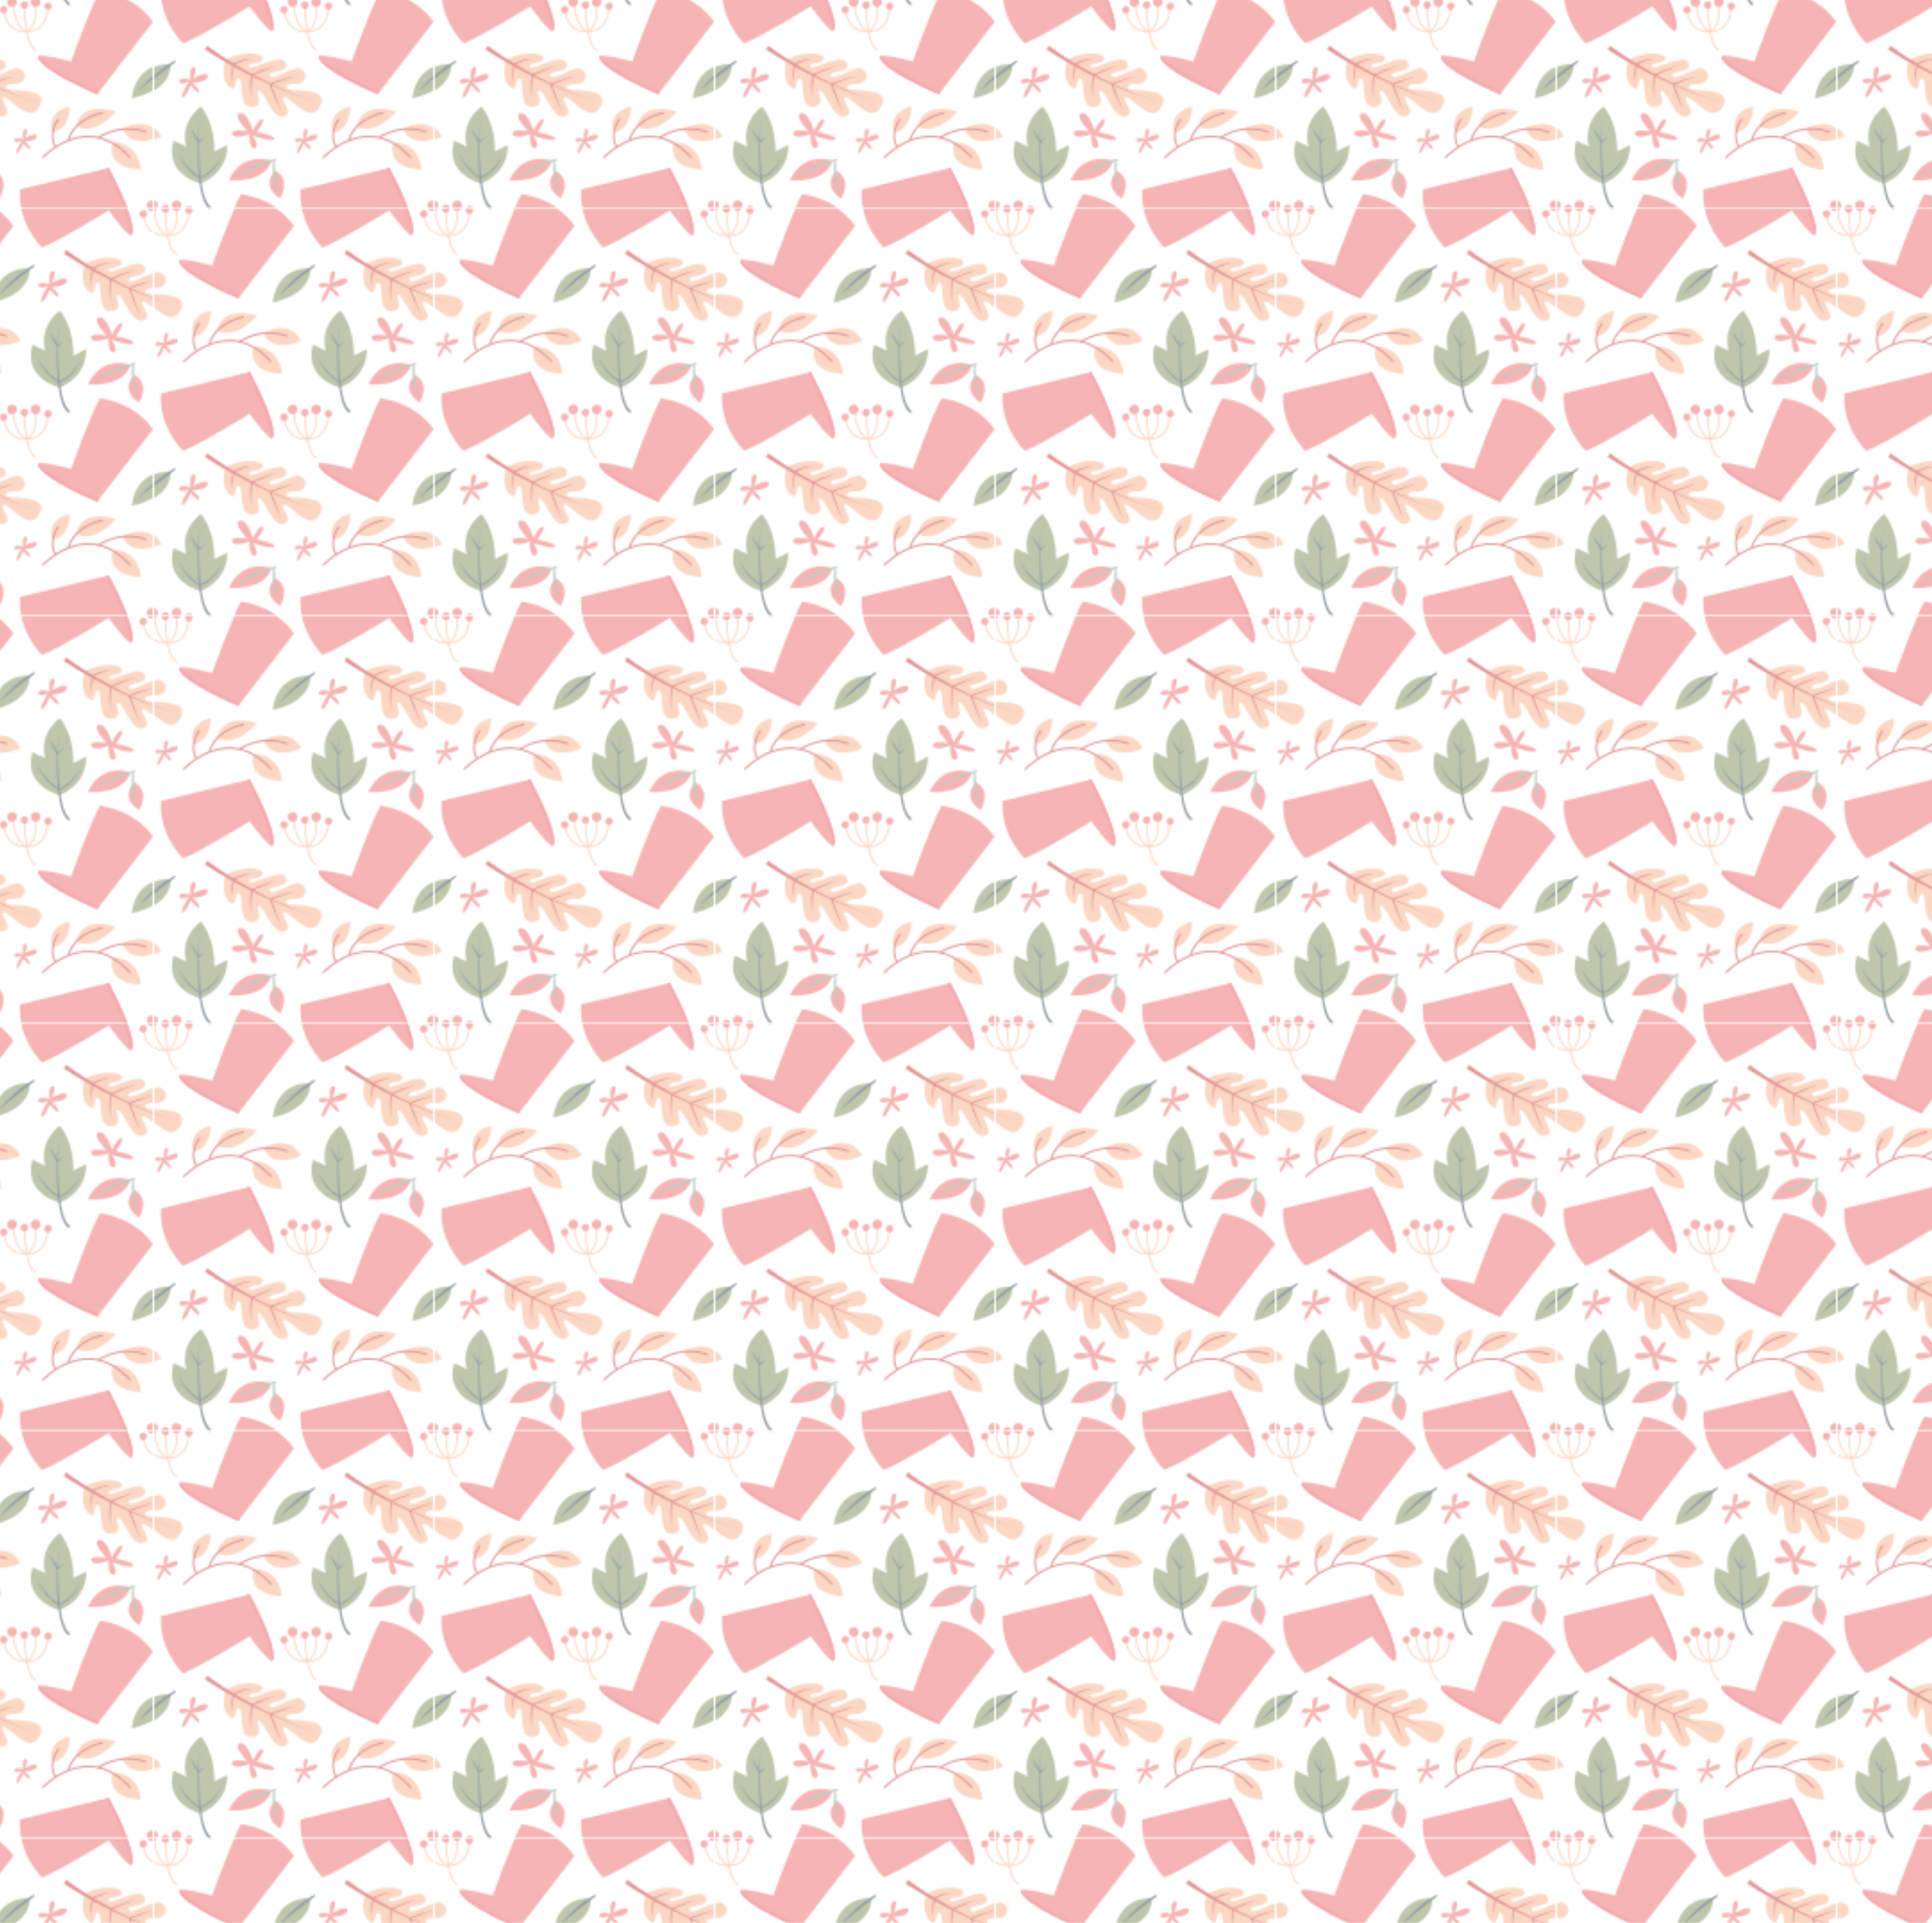 <svg id="Capa_1" data-name="Capa 1" xmlns="http://www.w3.org/2000/svg" xmlns:xlink="http://www.w3.org/1999/xlink" viewBox="0 0 1081.18 1075.9"><defs><style>.cls-1,.cls-5,.cls-6{fill:none;}.cls-2{fill:#f7b089;}.cls-3{fill:#ed6a6a;}.cls-4{fill:#ea525d;}.cls-5{stroke:#f7b089;stroke-width:0.82px;}.cls-5,.cls-6{stroke-miterlimit:10;}.cls-6{stroke:#ca3237;stroke-width:0.94px;}.cls-7{fill:#749e88;}.cls-8{fill:#7d8e5a;}.cls-9{fill:#2e3f51;}.cls-10{fill:#ca3237;}.cls-11{opacity:0.5;fill:url(#Nueva_muestra_de_motivo_10);}</style><pattern id="Nueva_muestra_de_motivo_10" data-name="Nueva muestra de motivo 10" width="156.22" height="227.57" patternTransform="translate(86.37 116.95)" patternUnits="userSpaceOnUse" viewBox="0 0 156.22 227.57"><rect class="cls-1" width="156.22" height="227.57"/><path class="cls-2" d="M133.81,190.61S128.3,204.86,149.4,206C149.4,206,149.33,191.49,133.81,190.61Z"/><path class="cls-2" d="M139.09,183s14.74-8.05,21.07,4.48C160.16,187.44,144.32,195.54,139.09,183Z"/><path class="cls-2" d="M113.29,181.94s1.23-14.56,22.22-8.46C135.51,173.48,124.32,187.13,113.29,181.94Z"/><path class="cls-2" d="M100,185.21s-4.48-10.94,9.61-14.53C109.64,170.68,110.29,183.29,100,185.21Z"/><path class="cls-3" d="M131.46,205s16.18,29.46,12.92,36.91c-1.24,2.82-12.95-13.46-12.95-13.46s-27.92,17.26-37.31,20.71c0,0-13.61-13.12-12.26-32.11Z"/><path class="cls-4" d="M143.48,242.09c.43.18.75.12.9-.23,3.26-7.45-12.92-36.91-12.92-36.91l-1.34.33C133.7,212.06,144.74,233.85,143.48,242.09Z"/><path class="cls-5" d="M150.68,229.58s.24,13.33,13.12,12.95S175.52,227,175.52,227"/><path class="cls-5" d="M156.19,228s.53,12,7.61,14.55c0,0,6.39-3.35,4.79-15.16"/><path class="cls-3" d="M155.62,228.69a2.54,2.54,0,0,0,1.88-.91,2.83,2.83,0,0,0,.67-2,2.49,2.49,0,0,0-2.69-2.49,2.85,2.85,0,0,0-1.38.42,2.93,2.93,0,0,0-1,1,2.49,2.49,0,0,0-.34,1.38,2.71,2.71,0,0,0,.88,1.88A2.58,2.58,0,0,0,155.62,228.69Z"/><path class="cls-6" d="M94.37,199.38s24.95-26.88,49.27,0"/><path class="cls-6" d="M152.6,185.05s-12.41-5.81-27,3"/><path class="cls-6" d="M108.84,189.7s2.17-11.78,19.35-15.51"/><path class="cls-6" d="M101.75,193.41s-4.83-6.92,1.7-15.88"/><path class="cls-3" d="M84.66,188.37s6.55-3.76,6.57-1.08-6.79,3-6.79,3,3.6,2.83,3,4-3.81-2.89-3.81-2.89-2.47,5.92-3.64,5.31,2.81-6.86,2.81-6.86-4.36,1.66-4.22-.38,5-.56,5-.56-.86-5.46,1.29-5.72S84.66,188.37,84.66,188.37Z"/><path class="cls-2" d="M-17.13,183s14.74-8.05,21.07,4.48C3.94,187.44-11.9,195.54-17.13,183Z"/><path class="cls-3" d="M65.59,201s-16-6-23.92,10.93C41.67,212,61.51,214,65.59,201Z"/><path class="cls-7" d="M68.3,200.22s.09.52-.12.47l-.71.26c-.62.22-1.5.55-2.56.92l-1.72.6c-.61.2-1.22.47-1.87.71-1.29.51-2.69,1-4.08,1.53s-2.73,1.16-4,1.68c-.64.28-1.29.49-1.87.76l-1.63.75c-1,.47-1.89.82-2.49,1.08l-1,.4.86-.56c.55-.34,1.32-.85,2.28-1.41l1.55-.93c.55-.33,1.17-.62,1.79-.93,1.25-.63,2.61-1.28,4-1.93s2.81-1.12,4.14-1.61c.67-.24,1.3-.53,1.93-.69l1.75-.5,2.64-.71.74-.2C68,199.76,68.31,200.24,68.3,200.22Z"/><path class="cls-3" d="M67.72,206.64s-8.88,7.6,2.58,15.53C70.3,222.17,77,211.64,67.72,206.64Z"/><path class="cls-7" d="M67,200.61s.5.07.4.2,0,.32,0,.57c0,.49.07,1.18.1,2,0,.42,0,.88,0,1.36s.08,1,.11,1.49c.1,1,.15,2.13.22,3.23s.29,2.2.4,3.23c.07.52.08,1,.18,1.5l.23,1.33c.26,1.65.39,2.78.39,2.78s-.4-1.06-.93-2.68l-.42-1.31a14.62,14.62,0,0,1-.35-1.48c-.22-1-.42-2.15-.63-3.26s-.23-2.26-.29-3.32c0-.53-.1-1-.07-1.52s0-.94.06-1.35c0-.84.1-1.54.12-2l0-.57C66.53,200.67,67.05,200.61,67,200.61Z"/><path class="cls-3" d="M47,277.56s-31-12.82-33.14-20.68c-.81-3,18.51,2.37,18.51,2.37s11-31,16.15-39.53c0,0,18.82,1.7,29.63,17.35Z"/><path class="cls-8" d="M26,213.81s-20.71-4.91-15.25-24l7.17,3.28S13.4,180.51,26,170.68c0,0,7.64,7.64,7.64,25.12l7.09-3.55S42.29,206.72,26,213.81Z"/><path class="cls-9" d="M25.25,178.32s-.17,3.16-.24,7.9-.05,11.05.38,17.34c.2,3.15.49,6.28.92,9.2.2,1.45.46,2.85.73,4.17.14.65.31,1.28.45,1.9l.5,1.74c.2.55.37,1.08.56,1.57s.39.94.59,1.35.41.8.62,1.13l.61.88a5.39,5.39,0,0,0,1,1l.39.31L31.05,228l-.51-.39a7.53,7.53,0,0,1-1.23-1.27c-.2-.3-.42-.65-.67-1s-.42-.8-.65-1.25-.39-.95-.6-1.46-.36-1.08-.55-1.66-.31-1.18-.48-1.81-.28-1.29-.41-2c-.25-1.35-.48-2.78-.66-4.26-.36-2.95-.59-6.12-.71-9.29A233.36,233.36,0,0,1,25.25,178.32Z"/><path class="cls-9" d="M13.42,196.62a29.53,29.53,0,0,0,2.33,4c.43.65.89,1.27,1.36,1.89l.73.91c.24.3.51.58.77.87.51.58,1.06,1.12,1.6,1.68s1.12,1.06,1.73,1.54,1.21.95,1.84,1.4,1.3.82,1.94,1.25l-.32,0a13.21,13.21,0,0,0,1.87-.81,19,19,0,0,0,1.79-1.05c.58-.38,1.13-.8,1.67-1.23s1.06-.9,1.57-1.37c.26-.24.5-.49.74-.74a8.63,8.63,0,0,0,.71-.77l.69-.79.64-.83c.45-.53.81-1.14,1.22-1.71.21-.28.37-.6.56-.9l.55-.9L37,200c-.16.32-.3.64-.48.95-.36.6-.68,1.24-1.09,1.82a19.07,19.07,0,0,1-1.26,1.73c-.21.28-.44.55-.68.82s-.47.53-.72.79a18.07,18.07,0,0,1-1.56,1.47,19.69,19.69,0,0,1-1.7,1.31A19.21,19.21,0,0,1,27.63,210a13.85,13.85,0,0,1-2,.9l-.17.06-.15-.09c-.67-.43-1.37-.82-2-1.3s-1.28-1-1.87-1.47-1.17-1.07-1.75-1.61-1.1-1.14-1.58-1.77c-.25-.31-.51-.6-.74-.93l-.7-1c-.45-.65-.88-1.31-1.28-2A23.61,23.61,0,0,1,13.42,196.62Z"/><path class="cls-9" d="M20.24,183a43.59,43.59,0,0,1,2.58,3.64c.81,1.25,1.56,2.52,2.27,3.82l-.56-.09a41.14,41.14,0,0,1,3.55-2.72,42.9,42.9,0,0,1-3,3.27l-.32.31-.25-.39q-1.2-1.87-2.27-3.83A40.13,40.13,0,0,1,20.24,183Z"/><path class="cls-5" d="M-5.54,229.58s.24,13.33,13.12,12.95S19.3,227,19.3,227"/><path class="cls-5" d="M0,228s.52,12,7.61,14.55c0,0,6.39-3.35,4.79-15.16"/><path class="cls-3" d="M19.48,230.43a1.93,1.93,0,0,0,1.44-.7,2.18,2.18,0,0,0,.52-1.56,1.93,1.93,0,0,0-2.07-1.91,2.23,2.23,0,0,0-1.05.33,2.11,2.11,0,0,0-.78.79,1.87,1.87,0,0,0-.26,1.05,2.1,2.1,0,0,0,.67,1.45A2,2,0,0,0,19.48,230.43Z"/><path class="cls-3" d="M6.29,229.76a2,2,0,0,0,1.44-.71,2.13,2.13,0,0,0,.51-1.55,1.9,1.9,0,0,0-2.06-1.91,2.12,2.12,0,0,0-1.06.32,2.19,2.19,0,0,0-.78.79,1.87,1.87,0,0,0-.25,1.06,2,2,0,0,0,.67,1.44A2,2,0,0,0,6.29,229.76Z"/><path class="cls-3" d="M-.6,228.69a2.56,2.56,0,0,0,1.88-.91,2.83,2.83,0,0,0,.67-2,2.51,2.51,0,0,0-.84-1.87,2.52,2.52,0,0,0-1.85-.62,2.85,2.85,0,0,0-1.38.42,2.93,2.93,0,0,0-1,1,2.49,2.49,0,0,0-.34,1.38A2.71,2.71,0,0,0-2.59,228,2.57,2.57,0,0,0-.6,228.69Z"/><path class="cls-3" d="M12.56,228.68a2.54,2.54,0,0,0,1.88-.91,2.83,2.83,0,0,0,.67-2,2.49,2.49,0,0,0-2.69-2.49,2.78,2.78,0,0,0-1.37.42,2.88,2.88,0,0,0-1,1,2.4,2.4,0,0,0-.33,1.38,2.66,2.66,0,0,0,.87,1.88A2.58,2.58,0,0,0,12.56,228.68Z"/><path class="cls-3" d="M52.08,184.56s-8.55-9.08-4.25-10.13,7.33,9.78,7.33,9.78,3.17-6.86,5.27-6.42S57.25,185,57.25,185s10.44,1.7,9.92,3.82-12.1-1.9-12.1-1.9,4.33,6.38,1,6.93S53.25,186,53.25,186s-8.45,3.46-9.67.1S52.08,184.56,52.08,184.56Z"/><path class="cls-8" d="M165.46,147s-18.31-2.1-21.12,19.06C144.34,166.07,165.33,162.69,165.46,147Z"/><path class="cls-9" d="M168,145.34s.26.55,0,.55l-.65.5c-.56.42-1.36,1-2.33,1.76l-1.58,1.16c-.57.4-1.11.87-1.7,1.33-1.17,1-2.45,1.9-3.71,2.88s-2.44,2.08-3.61,3c-.56.49-1.17.91-1.67,1.39l-1.45,1.3c-.89.81-1.68,1.45-2.21,1.92s-.86.71-.86.71L149,161c.46-.53,1.09-1.33,1.9-2.24l1.3-1.47c.45-.53,1-1,1.54-1.56,1.09-1.06,2.28-2.17,3.46-3.28s2.53-2.06,3.74-3c.62-.45,1.17-1,1.77-1.31l1.64-1.06c1-.66,1.88-1.18,2.48-1.56l.7-.43C167.56,144.9,168,145.36,168,145.34Z"/><path class="cls-2" d="M55.7,76.82S50.19,91.08,71.29,92.21C71.29,92.21,71.22,77.71,55.7,76.82Z"/><path class="cls-2" d="M61,69.18s14.74-8.06,21.07,4.47C82.05,73.65,66.21,81.75,61,69.18Z"/><path class="cls-2" d="M35.18,68.16s1.23-14.57,22.22-8.47C57.4,59.69,46.2,73.34,35.18,68.16Z"/><path class="cls-2" d="M21.92,71.42s-4.48-10.94,9.61-14.53C31.53,56.89,32.18,69.5,21.92,71.42Z"/><path class="cls-8" d="M9.24,147s-18.31-2.1-21.12,19.06C-11.88,166.07,9.1,162.69,9.24,147Z"/><path class="cls-9" d="M11.76,145.34s.26.55,0,.55l-.65.5c-.57.42-1.36,1-2.34,1.76l-1.57,1.16c-.57.4-1.11.87-1.7,1.33-1.17,1-2.45,1.9-3.71,2.88s-2.44,2.08-3.61,3c-.57.49-1.17.91-1.67,1.39l-1.45,1.3c-.89.81-1.68,1.45-2.21,1.92l-.86.71.7-.86c.46-.53,1.1-1.33,1.91-2.24l1.3-1.47c.45-.53,1-1,1.54-1.56,1.09-1.06,2.28-2.17,3.46-3.28s2.53-2.06,3.74-3c.62-.45,1.17-1,1.76-1.31l1.64-1.06c1-.66,1.89-1.18,2.49-1.56l.69-.43C11.34,144.9,11.78,145.36,11.76,145.34Z"/><path class="cls-3" d="M143.7,87.24s-16-6-23.92,10.93C119.78,98.17,139.62,100.23,143.7,87.24Z"/><path class="cls-7" d="M146.41,86.43s.09.52-.11.47l-.72.26-2.56.93-1.72.59c-.61.21-1.22.47-1.87.71-1.29.52-2.69,1-4.08,1.53s-2.73,1.16-4,1.68c-.64.28-1.29.49-1.86.77s-1.14.51-1.64.75c-1,.46-1.89.81-2.49,1.08l-1,.39.85-.55c.55-.34,1.32-.85,2.29-1.42l1.55-.92c.54-.34,1.16-.62,1.78-.94,1.26-.63,2.61-1.27,4-1.92s2.81-1.13,4.14-1.62c.67-.23,1.3-.52,1.93-.68l1.75-.5c1.09-.31,2-.54,2.64-.72l.74-.19C146.14,86,146.42,86.45,146.41,86.43Z"/><path class="cls-3" d="M145.83,92.86s-8.88,7.6,2.58,15.52C148.41,108.38,155.13,97.85,145.83,92.86Z"/><path class="cls-7" d="M145.14,86.82s.49.07.39.2,0,.33,0,.57c0,.49.07,1.19.1,2q0,.63,0,1.35c0,.48.08,1,.11,1.49.1,1,.15,2.13.22,3.23s.29,2.2.4,3.24c.08.51.08,1,.18,1.49l.23,1.33c.26,1.66.39,2.78.39,2.78s-.4-1.06-.93-2.67l-.42-1.31a14.83,14.83,0,0,1-.35-1.49c-.22-1-.42-2.14-.63-3.26s-.22-2.25-.29-3.31c0-.53-.1-1-.07-1.53s0-.93.06-1.35c0-.84.1-1.54.12-2l0-.57C144.64,86.89,145.16,86.82,145.14,86.82Z"/><path class="cls-3" d="M125.07,163.77S94,151,91.93,143.09c-.8-3,18.51,2.38,18.51,2.38s11-31,16.15-39.54c0,0,18.82,1.7,29.63,17.35Z"/><path class="cls-4" d="M92.48,142.34c-.44.14-.65.38-.55.75,2.11,7.86,33.14,20.68,33.14,20.68l.84-1.09C118.88,159.63,96.65,149.56,92.48,142.34Z"/><path class="cls-3" d="M53.35,91.17s16.18,29.45,12.92,36.9C65,130.9,53.32,114.61,53.32,114.61S25.4,131.88,16,135.32c0,0-13.61-13.12-12.26-32.1Z"/><path class="cls-4" d="M65.37,128.31c.43.17.75.11.9-.24,3.26-7.45-12.92-36.9-12.92-36.9L52,91.49C55.59,98.28,66.63,120.06,65.37,128.31Z"/><path class="cls-8" d="M104.06,100s-20.7-4.92-15.25-24L96,79.28s-4.47-12.56,8.08-22.39c0,0,7.65,7.65,7.65,25.12l7.08-3.55S120.4,92.93,104.06,100Z"/><path class="cls-9" d="M103.36,64.54s-.17,3.15-.24,7.89,0,11.06.38,17.35c.2,3.14.49,6.28.92,9.19.21,1.46.46,2.86.73,4.17.14.66.31,1.29.45,1.9s.34,1.19.5,1.75.37,1.07.56,1.56.39,1,.59,1.36.41.79.62,1.12.42.62.61.88a5.85,5.85,0,0,0,1,1l.39.3-.73,1.17-.5-.4a7.39,7.39,0,0,1-1.24-1.26c-.2-.31-.42-.65-.67-1s-.41-.81-.65-1.25-.39-1-.6-1.47-.36-1.08-.55-1.65-.31-1.19-.47-1.82-.29-1.28-.42-2c-.25-1.35-.48-2.77-.66-4.25-.36-3-.59-6.13-.71-9.29A233.22,233.22,0,0,1,103.36,64.54Z"/><path class="cls-9" d="M91.53,82.83a28.94,28.94,0,0,0,2.33,4c.43.65.89,1.28,1.36,1.9l.73.9c.24.31.51.58.77.87.51.59,1.06,1.13,1.6,1.68s1.12,1.07,1.73,1.54a20.74,20.74,0,0,0,1.84,1.4c.62.46,1.3.82,1.94,1.25l-.32,0a14.48,14.48,0,0,0,1.87-.81,19.12,19.12,0,0,0,1.79-1.06,17.92,17.92,0,0,0,1.67-1.23c.54-.43,1.06-.89,1.58-1.36.25-.24.49-.5.73-.74a10.27,10.27,0,0,0,.71-.77l.69-.79.64-.83c.45-.54.81-1.14,1.22-1.71.21-.29.37-.6.56-.9l.55-.9-.45.95c-.16.32-.3.65-.48,1-.36.61-.68,1.25-1.09,1.83a16.12,16.12,0,0,1-1.26,1.72,10.56,10.56,0,0,1-.68.82c-.24.26-.47.54-.72.79a19.88,19.88,0,0,1-1.56,1.48,19.58,19.58,0,0,1-1.7,1.3,21.58,21.58,0,0,1-1.84,1.13,13.85,13.85,0,0,1-2,.9l-.17,0-.15-.09c-.67-.43-1.36-.82-2-1.3s-1.28-.94-1.87-1.47-1.17-1.07-1.75-1.61-1.1-1.13-1.58-1.76c-.25-.31-.51-.61-.74-.93l-.7-1c-.44-.65-.88-1.31-1.28-2A23.61,23.61,0,0,1,91.53,82.83Z"/><path class="cls-9" d="M98.35,69.18a39.24,39.24,0,0,1,2.58,3.63c.81,1.25,1.56,2.52,2.28,3.82l-.57-.08a40.79,40.79,0,0,1,3.55-2.73,39.44,39.44,0,0,1-3,3.27l-.32.31-.25-.39q-1.2-1.87-2.27-3.82A41.22,41.22,0,0,1,98.35,69.18Z"/><path class="cls-2" d="M39.87,144.75s-3.29,9.41,1.68,14.42S44.23,155,47.3,155s-.73,15.89,6.81,15.9c9.13,0,1.24-9.6,4.55-9s7,15.77,13.72,14.28-3.16-10.42.32-10.73,13.77,14.75,19.37,6.2c6.64-10.13-8.36-9.79-14.75-10.32s-3.63-3.7,1.58-3.34,8.42-5.6,2.4-8.61c-3.07-1.53-15.29,7.27-16.73,4.2s10.3-1.63,9.17-6.56c-1.75-7.67-18.91,4-20.48,1.34s7-1,7.41-4.51S47.8,139.43,39.87,144.75Z"/><path class="cls-10" d="M29.66,136.7s.86.67,2.37,1.74c.77.54,1.67,1.22,2.75,1.95l3.65,2.45c1.32.91,2.83,1.8,4.39,2.78s3.21,2,5,3l5.41,3.07L56,153.28l2.87,1.46,5.74,2.88c1.88,1,3.82,1.75,5.66,2.58l5.34,2.32c.85.37,1.67.74,2.47,1.07l2.37.87,10.14,3.64-10.2-3.49-2.39-.8c-.82-.3-1.65-.66-2.51-1l-5.4-2.18c-1.87-.78-3.84-1.49-5.75-2.43l-5.84-2.72-2.94-1.34-2.86-1.46-5.56-2.84c-1.8-.92-3.49-1.93-5.12-2.82s-3.17-1.74-4.55-2.6l-3.8-2.28c-1.14-.67-2.1-1.31-2.91-1.82-1.63-1-2.5-1.62-2.5-1.62Z"/><path class="cls-10" d="M70.91,173c-.62-1.18-1.19-2.38-1.78-3.57s-1.06-2.44-1.6-3.66-1-2.47-1.5-3.7-1-2.47-1.47-3.72l-.13-.37.36-.14c1.11-.41,2.21-.81,3.32-1.2s2.22-.77,3.35-1.1,2.27-.65,3.41-.95l1.73-.35c.58-.11,1.18-.12,1.76-.18l-.86.19a6.28,6.28,0,0,0-.86.19l-1.67.52c-1.11.38-2.22.74-3.31,1.15-2.2.82-4.41,1.6-6.57,2.48l.23-.51c.5,1.23.94,2.48,1.42,3.71s1,2.48,1.4,3.73.85,2.51,1.37,3.74S70.47,171.7,70.91,173Z"/><path class="cls-10" d="M54.24,165.82a30.71,30.71,0,0,1-.41-3.18c-.06-.53-.08-1.06-.09-1.6s-.06-1.07-.05-1.6v-1.61l.11-1.6c0-1.07.24-2.13.36-3.2l0-.2.21-.1c1.06-.5,2.15-.93,3.22-1.39s2.17-.9,3.28-1.29,2.22-.75,3.34-1.11c.56-.16,1.14-.28,1.71-.42a11.65,11.65,0,0,1,1.75-.23c-.57.16-1.14.24-1.69.44s-1.1.39-1.64.6c-1.09.43-2.17.85-3.23,1.33L57.92,152l-3.19,1.42.23-.29c-.14,1-.35,2.07-.42,3.13s-.18,2.1-.24,3.15c0,.53,0,1.06-.07,1.59s0,1.06,0,1.59C54.18,163.69,54.22,164.75,54.24,165.82Z"/><path class="cls-10" d="M43.63,156.69a18.36,18.36,0,0,1-.3-2.46,10.43,10.43,0,0,1,0-1.25c0-.41,0-.83,0-1.24l.1-1.25c.06-.41.14-.83.21-1.24a7.46,7.46,0,0,1,.29-1.22l.34-1.21,0-.14.13-.08a20.91,20.91,0,0,1,2.4-1.13c.41-.16.82-.33,1.24-.46s.83-.29,1.26-.38l1.29-.3c.43-.1.87-.13,1.3-.2a7.2,7.2,0,0,1,1.31-.07l1.31,0c-.43.08-.86.14-1.29.2a8.06,8.06,0,0,0-1.26.26c-.42.1-.84.17-1.25.3l-1.22.4c-.4.14-.8.31-1.2.45s-.79.32-1.18.5c-.79.32-1.56.72-2.3,1.11l.18-.21-.35,1.15a9.12,9.12,0,0,0-.3,1.17c-.09.39-.18.79-.26,1.19L44,151.8c-.07.4-.09.8-.14,1.21s-.07.81-.09,1.22C43.64,155.05,43.64,155.86,43.63,156.69Z"/><path class="cls-5" d="M72.57,115.79s.24,13.33,13.12,13,11.72-15.49,11.72-15.49"/><path class="cls-5" d="M78.08,114.19s.52,12,7.61,14.55c0,0,6.39-3.34,4.79-15.16"/><path class="cls-5" d="M84.33,113.89s.13,23.31,6.58,25.28"/><path class="cls-3" d="M72.73,118.63a2,2,0,0,0,1.44-.7,2.17,2.17,0,0,0,.51-1.56,1.9,1.9,0,0,0-2.06-1.91,2.22,2.22,0,0,0-1.06.32,2.19,2.19,0,0,0-.78.79,1.87,1.87,0,0,0-.25,1.06,2,2,0,0,0,.67,1.44A2,2,0,0,0,72.73,118.63Z"/><path class="cls-3" d="M97.59,116.64a1.89,1.89,0,0,0,1.44-.7,2.09,2.09,0,0,0,.52-1.55,2,2,0,0,0-.64-1.44,2,2,0,0,0-1.43-.48,2.23,2.23,0,0,0-1,.33,2.19,2.19,0,0,0-.78.79,1.88,1.88,0,0,0-.26,1.06,2.08,2.08,0,0,0,.67,1.44A2,2,0,0,0,97.59,116.64Z"/><path class="cls-3" d="M84.4,116a2,2,0,0,0,1.44-.7,2.17,2.17,0,0,0,.51-1.56,1.91,1.91,0,0,0-2.06-1.91,2.34,2.34,0,0,0-1.06.32,2.27,2.27,0,0,0-.78.79A1.89,1.89,0,0,0,82.2,114a2,2,0,0,0,.67,1.44A2,2,0,0,0,84.4,116Z"/><path class="cls-3" d="M77.51,114.91a2.52,2.52,0,0,0,1.88-.92,2.81,2.81,0,0,0,.67-2,2.51,2.51,0,0,0-.84-1.87,2.56,2.56,0,0,0-1.85-.62,3.09,3.09,0,0,0-1.38.42,3,3,0,0,0-1,1,2.43,2.43,0,0,0-.34,1.37,2.71,2.71,0,0,0,.88,1.88A2.61,2.61,0,0,0,77.51,114.91Z"/><path class="cls-3" d="M90.67,114.9a2.55,2.55,0,0,0,1.88-.92,2.78,2.78,0,0,0,.67-2,2.51,2.51,0,0,0-.84-1.87,2.54,2.54,0,0,0-1.85-.62,3,3,0,0,0-1.37.42,3,3,0,0,0-1,1,2.4,2.4,0,0,0-.33,1.38,2.66,2.66,0,0,0,.87,1.88A2.63,2.63,0,0,0,90.67,114.9Z"/><path class="cls-6" d="M16.25,85.6s25-26.89,49.27,0"/><path class="cls-6" d="M74.49,71.27s-12.41-5.82-27,3"/><path class="cls-6" d="M30.73,75.91S32.9,64.14,50.07,60.4"/><path class="cls-6" d="M23.64,79.62s-4.83-6.92,1.7-15.88"/><path class="cls-3" d="M130.19,70.77s-8.55-9.07-4.25-10.12,7.33,9.78,7.33,9.78,3.17-6.87,5.27-6.43-3.18,7.23-3.18,7.23,10.44,1.7,9.92,3.83-12.1-1.91-12.1-1.91,4.33,6.38,1,6.94-2.8-7.84-2.8-7.84-8.46,3.47-9.68.11S130.19,70.77,130.19,70.77Z"/><path class="cls-3" d="M21.6,155.1s8.24-4.74,8.26-1.36-8.55,3.71-8.55,3.71,4.53,3.56,3.84,5.05-4.81-3.64-4.81-3.64-3.1,7.44-4.59,6.69,3.55-8.65,3.55-8.65S13.8,159,14,156.41s6.31-.7,6.31-.7-1.08-6.88,1.63-7.2S21.6,155.1,21.6,155.1Z"/><path class="cls-3" d="M6.55,74.59s6.55-3.77,6.56-1.08-6.78,2.94-6.78,2.94,3.59,2.83,3,4-3.81-2.89-3.81-2.89-2.47,5.91-3.64,5.31S4.73,76,4.73,76,.37,77.68.51,75.63s5-.56,5-.56-.86-5.46,1.29-5.71S6.55,74.59,6.55,74.59Z"/><path class="cls-8" d="M87.35,33.23S69,31.12,66.23,52.28C66.23,52.28,87.21,48.9,87.35,33.23Z"/><path class="cls-9" d="M89.87,31.55s.26.55,0,.56l-.65.49c-.56.43-1.36,1-2.33,1.77l-1.58,1.15c-.57.41-1.11.88-1.7,1.34-1.17.94-2.45,1.89-3.71,2.87s-2.44,2.08-3.61,3c-.57.5-1.17.92-1.67,1.39l-1.45,1.3c-.89.82-1.68,1.46-2.21,1.92l-.86.72.7-.86c.47-.54,1.1-1.33,1.91-2.24L74,43.52c.45-.54,1-1,1.54-1.56,1.09-1.07,2.28-2.17,3.46-3.29s2.53-2.06,3.74-3c.62-.46,1.17-1,1.76-1.32l1.65-1.06c1-.65,1.88-1.18,2.48-1.55l.69-.44C89.45,31.11,89.89,31.57,89.87,31.55Z"/><path class="cls-3" d="M131.46-22.62s16.18,29.46,12.92,36.91C143.14,17.11,131.43.83,131.43.83S103.51,18.09,94.12,21.54c0,0-13.61-13.12-12.26-32.11Z"/><path class="cls-4" d="M143.48,14.52c.43.17.75.12.9-.23,3.26-7.45-12.92-36.91-12.92-36.91l-1.34.33C133.7-15.51,144.74,6.28,143.48,14.52Z"/><path class="cls-2" d="M118,31s-3.29,9.41,1.68,14.42,2.68-4.19,5.75-4.13-.73,15.89,6.81,15.91c9.13,0,1.24-9.6,4.55-9s7,15.76,13.72,14.28-3.16-10.42.32-10.73,13.77,14.74,19.37,6.2c6.64-10.13-8.36-9.79-14.74-10.33s-3.64-3.69,1.58-3.34,8.41-5.6,2.39-8.61c-3.07-1.53-15.29,7.27-16.73,4.2s10.3-1.63,9.17-6.55c-1.75-7.67-18.91,4-20.48,1.33s7-1,7.41-4.51S125.91,25.65,118,31Z"/><path class="cls-10" d="M107.77,22.91s.86.67,2.37,1.75c.77.54,1.67,1.22,2.75,1.95l3.65,2.45c1.32.91,2.83,1.79,4.39,2.77s3.21,2,5,3l5.41,3.06,2.78,1.57L137,41l5.74,2.87c1.88,1,3.82,1.75,5.66,2.58l5.34,2.33c.85.36,1.67.74,2.47,1.07l2.37.86,10.14,3.64-10.2-3.48-2.39-.8c-.82-.31-1.65-.66-2.51-1l-5.4-2.19c-1.87-.78-3.84-1.48-5.75-2.43l-5.83-2.71-3-1.35-2.86-1.45-5.56-2.84c-1.8-.93-3.49-1.93-5.12-2.83s-3.17-1.74-4.54-2.6l-3.81-2.27c-1.13-.68-2.1-1.32-2.91-1.82-1.62-1-2.5-1.62-2.5-1.62Z"/><path class="cls-10" d="M149,59.17c-.63-1.18-1.2-2.38-1.79-3.57s-1.06-2.44-1.6-3.66-1-2.47-1.5-3.7-1-2.47-1.47-3.72l-.13-.37.37-.13c1.1-.42,2.2-.81,3.31-1.21s2.22-.77,3.36-1.09,2.26-.66,3.4-.95l1.73-.35a17.52,17.52,0,0,1,1.76-.19l-.86.19a5.85,5.85,0,0,0-.85.2l-1.68.51c-1.11.39-2.22.74-3.31,1.16-2.2.82-4.41,1.6-6.57,2.47l.23-.5c.5,1.22.94,2.47,1.42,3.71s1,2.47,1.4,3.72.85,2.52,1.37,3.74S148.58,57.91,149,59.17Z"/><path class="cls-10" d="M132.35,52a30.88,30.88,0,0,1-.41-3.17c-.06-.54-.07-1.07-.09-1.6s0-1.07,0-1.61v-1.6l.11-1.6c.05-1.08.24-2.14.36-3.2l0-.2.21-.1c1.06-.5,2.15-.94,3.22-1.39s2.17-.91,3.28-1.29,2.22-.76,3.34-1.12c.56-.15,1.14-.28,1.71-.42a13.11,13.11,0,0,1,1.75-.23c-.57.17-1.14.24-1.69.45s-1.1.39-1.64.6c-1.08.42-2.17.85-3.23,1.32L136,38.25l-3.19,1.43.23-.3c-.14,1-.35,2.08-.42,3.13s-.18,2.1-.24,3.16c0,.53,0,1-.07,1.58s0,1.06,0,1.59C132.29,49.9,132.33,51,132.35,52Z"/><path class="cls-10" d="M121.74,42.91a18.51,18.51,0,0,1-.3-2.47c0-.41,0-.83,0-1.24s0-.83,0-1.25l.1-1.25c.06-.41.14-.82.21-1.23a7.33,7.33,0,0,1,.29-1.23L122.4,33l0-.14.14-.08A21.69,21.69,0,0,1,125,31.68c.41-.16.82-.33,1.24-.45s.83-.29,1.26-.39l1.29-.29c.43-.1.87-.13,1.3-.2a7.26,7.26,0,0,1,1.32-.08c.43,0,.87,0,1.3,0-.43.07-.86.14-1.29.19a8.06,8.06,0,0,0-1.26.26c-.42.11-.84.17-1.25.31l-1.22.39c-.4.14-.8.31-1.2.46s-.79.32-1.18.49c-.79.33-1.56.72-2.3,1.12l.18-.22-.35,1.15a10,10,0,0,0-.3,1.17c-.08.4-.18.79-.26,1.19l-.19,1.2c-.07.4-.09.81-.14,1.21s-.07.82-.09,1.22C121.75,41.26,121.76,42.08,121.74,42.91Z"/><path class="cls-5" d="M150.68,2s.24,13.34,13.12,13S175.52-.54,175.52-.54"/><path class="cls-5" d="M156.19.4s.53,12,7.61,14.55c0,0,6.39-3.34,4.79-15.15"/><path class="cls-3" d="M150.84,4.84a2,2,0,0,0,1.44-.7,2.17,2.17,0,0,0,.51-1.56,1.91,1.91,0,0,0-.64-1.43,2,2,0,0,0-1.42-.48,2.24,2.24,0,0,0-1.06.33,2.16,2.16,0,0,0-.77.79,1.87,1.87,0,0,0-.26,1,2,2,0,0,0,.67,1.45A2,2,0,0,0,150.84,4.84Z"/><path class="cls-3" d="M155.62,1.12A2.54,2.54,0,0,0,157.5.21a2.83,2.83,0,0,0,.67-2,2.51,2.51,0,0,0-.84-1.87,2.5,2.5,0,0,0-1.85-.62,2.85,2.85,0,0,0-1.38.42,2.93,2.93,0,0,0-1,1,2.49,2.49,0,0,0-.34,1.38A2.71,2.71,0,0,0,153.63.4,2.58,2.58,0,0,0,155.62,1.12Z"/><path class="cls-3" d="M99.71,41.32S108,36.57,108,40s-8.55,3.71-8.55,3.71,4.53,3.57,3.84,5.05-4.81-3.64-4.81-3.64-3.1,7.45-4.59,6.69,3.55-8.64,3.55-8.64-5.5,2.09-5.32-.49,6.31-.7,6.31-.7-1.08-6.88,1.63-7.2S99.71,41.32,99.71,41.32Z"/><path class="cls-3" d="M47,50s-31-12.83-33.14-20.68c-.81-3,18.51,2.37,18.51,2.37s11-31,16.15-39.54c0,0,18.82,1.7,29.63,17.36Z"/><path class="cls-4" d="M14.37,28.56c-.44.13-.65.38-.55.75C15.93,37.16,47,50,47,50l.84-1.1C40.77,45.85,18.54,35.78,14.37,28.56Z"/><path class="cls-9" d="M25.25-49.25s-.17,3.16-.24,7.89S25-30.3,25.39-24c.2,3.15.49,6.28.92,9.19.2,1.46.46,2.86.73,4.17.14.66.31,1.29.45,1.91L28-7c.2.55.37,1.08.56,1.57s.39.94.59,1.35.41.8.62,1.13l.61.88a5.72,5.72,0,0,0,1,1l.39.3L31.05.4,30.54,0a7.39,7.39,0,0,1-1.23-1.26c-.2-.31-.42-.65-.67-1s-.42-.8-.65-1.25-.39-1-.6-1.46S27-6.07,26.84-6.65s-.31-1.19-.48-1.81-.28-1.29-.41-2c-.25-1.35-.48-2.78-.66-4.26-.36-3-.59-6.12-.71-9.29A233.36,233.36,0,0,1,25.25-49.25Z"/><path class="cls-2" d="M-38.24,31s-3.29,9.41,1.68,14.42,2.68-4.19,5.75-4.13S-31.54,57.14-24,57.16c9.13,0,1.23-9.6,4.55-9s7,15.76,13.72,14.28S-8.89,52-5.41,51.71,8.36,66.45,14,57.91C20.6,47.78,5.6,48.12-.79,47.58S-4.42,43.89.79,44.24s8.42-5.6,2.4-8.61C.12,34.1-12.1,42.9-13.54,39.83s10.3-1.63,9.17-6.55c-1.75-7.67-18.91,4-20.48,1.33s7-1,7.4-4.51S-30.31,25.65-38.24,31Z"/><path class="cls-10" d="M-48.45,22.91s.85.67,2.37,1.75c.77.54,1.67,1.22,2.75,1.95l3.65,2.45c1.32.91,2.83,1.79,4.39,2.77s3.21,2,5,3l5.41,3.06,2.78,1.57L-19.27,41l5.74,2.87c1.88,1,3.82,1.75,5.66,2.58l5.34,2.33c.85.36,1.67.74,2.47,1.07l2.37.86,10.14,3.64L2.25,50.83-.14,50c-.82-.31-1.65-.66-2.51-1L-8,46.84c-1.87-.78-3.84-1.48-5.75-2.43l-5.84-2.71-2.94-1.35-2.86-1.45L-31,36.06c-1.8-.93-3.49-1.93-5.12-2.83s-3.17-1.74-4.55-2.6l-3.8-2.27c-1.14-.68-2.1-1.32-2.91-1.82-1.63-1-2.5-1.62-2.5-1.62Z"/><path class="cls-10" d="M-7.2,59.17C-7.82,58-8.39,56.79-9,55.6s-1-2.44-1.59-3.66-1-2.47-1.5-3.7-1-2.47-1.47-3.72l-.13-.37.36-.13c1.11-.42,2.21-.81,3.32-1.21s2.22-.77,3.35-1.09,2.27-.66,3.4-.95l1.74-.35a17.52,17.52,0,0,1,1.76-.19l-.87.19a6.53,6.53,0,0,0-.85.2l-1.67.51c-1.11.39-2.22.74-3.32,1.16-2.19.82-4.4,1.6-6.57,2.47l.24-.5c.5,1.22.94,2.47,1.42,3.71s.95,2.47,1.39,3.72.86,2.52,1.38,3.74S-7.64,57.91-7.2,59.17Z"/><path class="cls-5" d="M-5.54,2S-5.3,15.34,7.58,15,19.3-.54,19.3-.54"/><path class="cls-5" d="M0,.4S.49,12.39,7.58,15c0,0,6.39-3.34,4.79-15.15"/><path class="cls-5" d="M6.22.1s.13,23.32,6.57,25.28"/><path class="cls-3" d="M19.48,2.86a1.93,1.93,0,0,0,1.44-.7A2.18,2.18,0,0,0,21.44.6a2,2,0,0,0-.65-1.44,1.93,1.93,0,0,0-1.42-.47A2.22,2.22,0,0,0,18.32-1a2.19,2.19,0,0,0-.78.79A1.88,1.88,0,0,0,17.28.86,2.08,2.08,0,0,0,18,2.3,2,2,0,0,0,19.48,2.86Z"/><path class="cls-3" d="M6.29,2.18a2,2,0,0,0,1.44-.7A2.13,2.13,0,0,0,8.24-.07,1.91,1.91,0,0,0,7.6-1.51,2,2,0,0,0,6.18-2a2.24,2.24,0,0,0-1.06.33,2.19,2.19,0,0,0-.78.79A1.87,1.87,0,0,0,4.09.19a2,2,0,0,0,.67,1.44A2,2,0,0,0,6.29,2.18Z"/><path class="cls-3" d="M-.6,1.12A2.56,2.56,0,0,0,1.28.21a2.83,2.83,0,0,0,.67-2,2.51,2.51,0,0,0-.84-1.87A2.52,2.52,0,0,0-.74-4.31a2.85,2.85,0,0,0-1.38.42,2.93,2.93,0,0,0-1,1,2.49,2.49,0,0,0-.34,1.38A2.71,2.71,0,0,0-2.59.4,2.57,2.57,0,0,0-.6,1.12Z"/><path class="cls-3" d="M12.56,1.11A2.54,2.54,0,0,0,14.44.2a2.83,2.83,0,0,0,.67-2,2.5,2.5,0,0,0-.84-1.87,2.5,2.5,0,0,0-1.85-.62,2.78,2.78,0,0,0-1.37.42,2.88,2.88,0,0,0-1,1A2.4,2.4,0,0,0,9.7-1.49,2.66,2.66,0,0,0,10.57.39,2.58,2.58,0,0,0,12.56,1.11Z"/></pattern></defs><rect class="cls-11" width="1081.18" height="1075.9"/></svg>